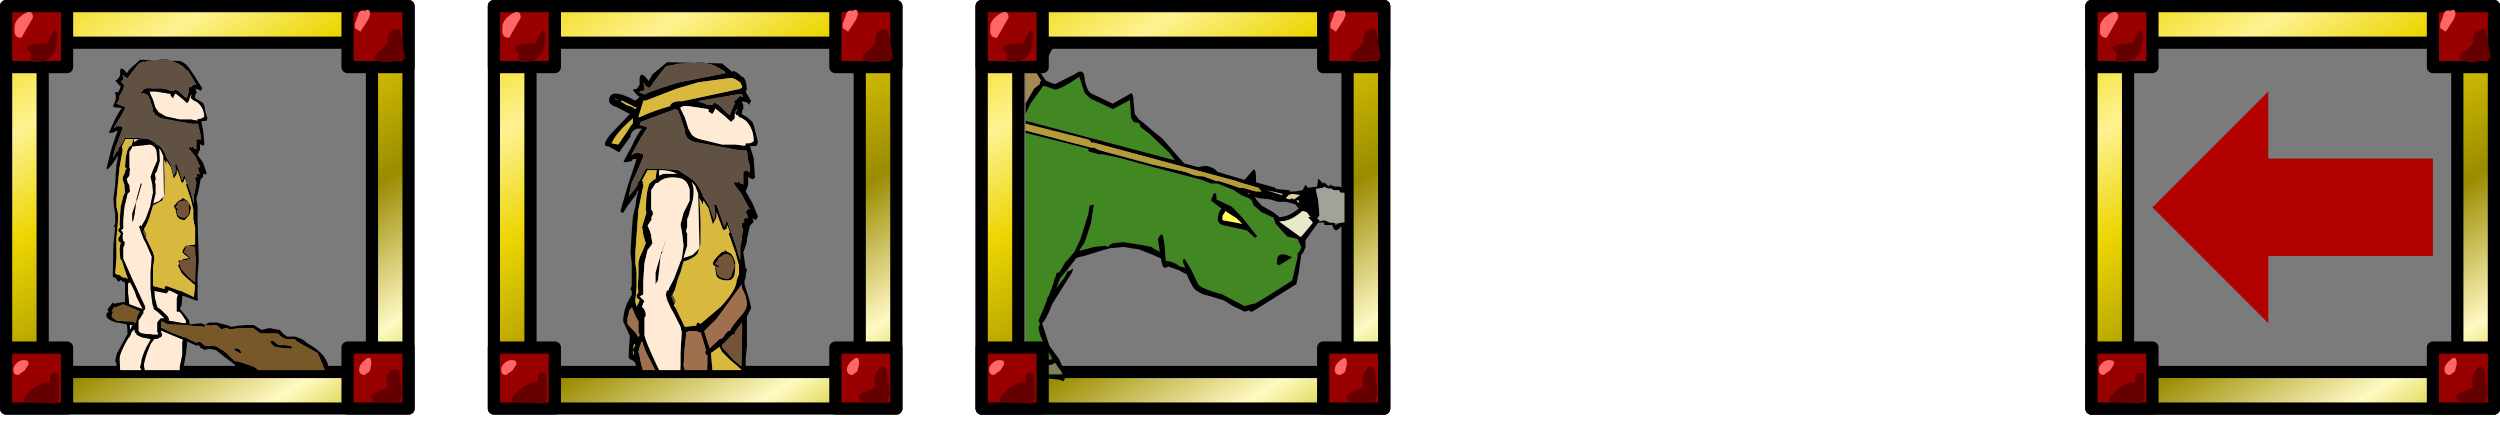 <?xml version="1.0" encoding="UTF-8" standalone="no"?>
<svg xmlns:xlink="http://www.w3.org/1999/xlink" height="214.5px" width="1230.0px" xmlns="http://www.w3.org/2000/svg">
  <g transform="matrix(6.0, 0.0, 0.0, 6.0, 3.0, 102.0)">
    <use height="34.0" id="bfr" transform="matrix(1.0, 0.0, 0.0, 1.0, 170.5, -17.0)" width="34.0" xlink:href="#button0"/>
    <use height="34.0" id="bf1" transform="matrix(1.0, 0.0, 0.0, 1.0, -0.5, -17.0)" width="34.0" xlink:href="#button1"/>
    <use height="34.0" id="bf2" transform="matrix(1.0, 0.0, 0.0, 1.0, 39.5, -17.0)" width="34.0" xlink:href="#button2"/>
    <use height="34.0" id="bf3" transform="matrix(1.0, 0.0, 0.0, 1.0, 79.5, -17.0)" width="34.0" xlink:href="#button3"/>
  </g>
  <defs>
    <g id="button0" transform="matrix(1.0, 0.0, 0.0, 1.0, 0.5, 0.5)">
      <use height="34.0" transform="matrix(1.0, 0.0, 0.0, 1.0, -0.5, -0.5)" width="34.0" xlink:href="#shape0"/>
      <use height="32.3" transform="matrix(1.0, 0.0, 0.0, 1.0, 0.6, 0.3)" width="32.1" xlink:href="#shape1"/>
    </g>
    <g id="shape0" transform="matrix(1.0, 0.0, 0.0, 1.0, 0.5, 0.5)">
      <path d="M33.0 0.0 L33.0 33.0 0.0 33.0 0.0 0.0 33.0 0.0" fill="#c4c4c4" fill-rule="evenodd" stroke="none"/>
      <path d="M33.0 0.0 L33.0 33.0 0.0 33.0 0.0 0.0 33.0 0.0 Z" fill="none" stroke="#000000" stroke-linecap="round" stroke-linejoin="round" stroke-width="1.0"/>
      <path d="M30.0 3.0 L3.0 3.0 3.0 30.0 30.0 30.0 30.0 3.0 M33.0 0.0 L33.0 33.0 0.0 33.0 0.0 0.0 33.0 0.0" fill="url(#gradient0)" fill-rule="evenodd" stroke="none"/>
      <path d="M30.0 3.0 L30.0 30.0 3.0 30.0 3.0 3.0 30.0 3.0" fill="#7b7b7b" fill-rule="evenodd" stroke="none"/>
      <path d="M30.0 3.0 L30.0 30.0 3.0 30.0 3.0 3.0 30.0 3.0 M33.0 0.0 L33.0 33.0 0.0 33.0 0.0 0.0 33.0 0.0" fill="none" stroke="#000000" stroke-linecap="round" stroke-linejoin="round" stroke-width="1.0"/>
      <path d="M28.0 0.0 L33.0 0.0 33.0 5.0 28.0 5.0 28.0 0.0 M0.0 0.0 L5.0 0.0 5.0 5.0 0.0 5.0 0.0 0.0 M5.0 28.0 L5.0 33.0 0.0 33.0 0.0 28.0 5.0 28.0 M28.0 28.0 L33.0 28.0 33.0 33.0 28.0 33.0 28.0 28.0" fill="#990000" fill-rule="evenodd" stroke="none"/>
      <path d="M28.0 0.0 L33.0 0.0 33.0 5.0 28.0 5.0 28.0 0.0 M0.0 0.0 L5.0 0.0 5.0 5.0 0.0 5.0 0.0 0.0 M5.0 28.0 L5.0 33.0 0.0 33.0 0.0 28.0 5.0 28.0 M28.0 28.0 L33.0 28.0 33.0 33.0 28.0 33.0 28.0 28.0" fill="none" stroke="#000000" stroke-linecap="round" stroke-linejoin="round" stroke-width="1.0"/>
    </g>
    <linearGradient gradientTransform="matrix(0.015, 0.023, -0.023, 0.015, 16.5, 16.45)" gradientUnits="userSpaceOnUse" id="gradient0" spreadMethod="pad" x1="-819.2" x2="819.2">
      <stop offset="0.0" stop-color="#eed600"/>
      <stop offset="0.196" stop-color="#fef292"/>
      <stop offset="0.365" stop-color="#ecd502"/>
      <stop offset="0.635" stop-color="#9a8b00"/>
      <stop offset="0.863" stop-color="#fff9c4"/>
      <stop offset="1.0" stop-color="#c4c400"/>
    </linearGradient>
    <g id="shape1" transform="matrix(1.0, 0.0, 0.0, 1.0, -0.6, -0.3)">
      <path d="M29.6 1.25 L29.05 2.1 28.6 1.8 28.6 1.45 28.85 0.8 Q28.9 0.35 29.3 0.35 L29.4 0.4 Q29.85 0.1 29.85 0.7 L29.7 1.1 29.6 1.25 M1.25 2.6 Q0.8 2.6 0.7 2.2 L0.7 1.7 Q0.7 1.15 1.45 0.65 2.2 0.2 2.2 0.95 L1.25 2.6 M1.85 29.35 L1.55 29.85 1.0 30.25 Q0.6 30.25 0.6 29.8 0.6 29.5 0.9 29.25 1.3 28.9 1.8 29.1 L1.85 29.35 M29.95 29.35 L29.8 29.95 29.4 30.25 Q28.95 30.25 28.95 29.8 28.95 29.4 29.45 29.0 29.95 28.55 29.95 29.35" fill="#ff6666" fill-rule="evenodd" stroke="none"/>
      <path d="M32.7 3.95 L32.7 4.35 31.45 4.6 Q30.2 4.6 30.2 4.2 30.2 3.9 30.7 3.65 L31.35 2.95 Q31.15 2.6 31.45 2.15 31.8 1.75 32.3 1.95 L32.7 3.95 M4.2 2.5 Q4.2 4.6 2.45 4.6 L2.05 4.55 Q1.95 4.05 2.1 3.9 L1.7 3.5 Q1.7 3.05 3.35 3.05 L3.9 2.1 Q4.2 1.65 4.2 2.5 M3.6 30.35 Q3.7 30.0 4.3 30.1 L4.35 32.05 Q4.25 32.6 3.75 32.6 L1.6 32.45 Q1.45 32.4 1.45 32.15 2.65 30.7 3.6 30.85 L3.6 30.35 M32.25 32.5 L31.25 32.5 30.25 32.5 29.85 32.05 30.05 31.8 31.3 31.25 31.2 30.65 Q31.2 30.25 31.55 29.8 31.95 29.25 32.25 29.95 L32.45 31.75 32.25 32.5" fill="#660000" fill-rule="evenodd" stroke="none"/>
      <path d="M28.0 20.5 L14.5 20.5 14.5 26.0 5.0 16.5 14.5 7.0 14.5 12.5 28.0 12.5 28.0 20.5" fill="#b10101" fill-rule="evenodd" stroke="none"/>
    </g>
    <g id="button1" transform="matrix(1.0, 0.0, 0.0, 1.0, 0.5, 0.5)">
      <use height="34.0" transform="matrix(1.0, 0.0, 0.0, 1.0, -0.5, -0.5)" width="34.0" xlink:href="#shape2"/>
      <use height="32.3" transform="matrix(1.0, 0.0, 0.0, 1.0, 0.6, 0.3)" width="32.1" xlink:href="#shape3"/>
      <use height="25.9" transform="matrix(1.0, 0.0, 0.0, 1.0, 8.2, 3.95)" width="18.25" xlink:href="#shape4"/>
    </g>
    <g id="shape2" transform="matrix(1.0, 0.0, 0.0, 1.0, 0.5, 0.5)">
      <path d="M3.0 29.85 L3.0 30.0 30.0 30.0 30.0 29.85 33.0 29.85 30.0 29.85 30.0 3.0 3.0 3.0 3.0 29.85 0.0 29.85 3.0 29.85 M33.0 29.85 L33.0 33.0 0.0 33.0 0.0 29.85 0.0 0.0 33.0 0.0 33.0 29.85" fill="url(#gradient1)" fill-rule="evenodd" stroke="none"/>
      <path d="M30.0 29.85 L30.0 30.0 3.0 30.0 3.0 29.85 3.0 3.0 30.0 3.0 30.0 29.85 3.0 29.85 30.0 29.85" fill="#7b7b7b" fill-rule="evenodd" stroke="none"/>
      <path d="M30.0 29.85 L30.0 30.0 3.0 30.0 3.0 29.85 M0.0 29.85 L0.0 33.0 33.0 33.0 33.0 29.85 33.0 0.0 0.0 0.0 0.0 29.85 M30.0 29.85 L30.0 3.0 3.0 3.0 3.0 29.85" fill="none" stroke="#000000" stroke-linecap="round" stroke-linejoin="round" stroke-width="1.0"/>
      <path d="M33.0 0.0 L33.0 5.0 28.0 5.0 28.0 0.0 33.0 0.0 M5.0 0.0 L5.0 5.0 0.0 5.0 0.0 0.0 5.0 0.0 M5.0 29.85 L5.0 33.0 0.0 33.0 0.0 29.85 0.0 28.0 5.0 28.0 5.0 29.85 0.0 29.85 5.0 29.85 M33.0 29.85 L33.0 33.0 28.0 33.0 28.0 29.85 28.0 28.0 33.0 28.0 33.0 29.85 28.0 29.85 33.0 29.85" fill="#990000" fill-rule="evenodd" stroke="none"/>
      <path d="M33.0 0.0 L33.0 5.0 28.0 5.0 28.0 0.0 33.0 0.0 M5.0 0.0 L5.0 5.0 0.0 5.0 0.0 0.0 5.0 0.0 M5.0 29.85 L5.0 33.0 0.0 33.0 0.0 29.85 0.0 28.0 5.0 28.0 5.0 29.85 M33.0 29.85 L33.0 33.0 28.0 33.0 28.0 29.85 28.0 28.0 33.0 28.0 33.0 29.85" fill="none" stroke="#000000" stroke-linecap="round" stroke-linejoin="round" stroke-width="1.0"/>
    </g>
    <linearGradient gradientTransform="matrix(0.015, 0.023, -0.023, 0.015, 16.5, 16.45)" gradientUnits="userSpaceOnUse" id="gradient1" spreadMethod="pad" x1="-819.2" x2="819.2">
      <stop offset="0.0" stop-color="#eed600"/>
      <stop offset="0.196" stop-color="#fef292"/>
      <stop offset="0.365" stop-color="#ecd502"/>
      <stop offset="0.635" stop-color="#9a8b00"/>
      <stop offset="0.863" stop-color="#fff9c4"/>
      <stop offset="1.0" stop-color="#c4c400"/>
    </linearGradient>
    <g id="shape3" transform="matrix(1.0, 0.0, 0.0, 1.0, -0.6, -0.3)">
      <path d="M29.4 0.4 Q29.85 0.1 29.85 0.7 L29.7 1.1 29.6 1.25 29.05 2.1 28.6 1.8 28.6 1.45 28.85 0.8 Q28.9 0.35 29.3 0.35 L29.4 0.4 M1.25 2.6 Q0.8 2.6 0.7 2.2 L0.7 1.7 Q0.7 1.15 1.45 0.65 2.2 0.2 2.2 0.95 L1.25 2.6 M1.55 29.85 L0.6 29.85 1.55 29.85 1.0 30.25 Q0.6 30.25 0.6 29.85 L0.6 29.8 Q0.6 29.5 0.9 29.25 1.3 28.9 1.8 29.1 L1.85 29.35 1.55 29.85 M29.85 29.85 L29.8 29.95 29.4 30.25 Q29.0 30.25 28.95 29.85 L28.95 29.8 Q28.95 29.4 29.45 29.0 29.95 28.55 29.95 29.35 L29.85 29.85 28.95 29.85 29.85 29.85" fill="#ff6666" fill-rule="evenodd" stroke="none"/>
      <path d="M32.7 3.95 L32.7 4.35 31.45 4.6 Q30.2 4.6 30.2 4.2 30.2 3.9 30.7 3.65 L31.35 2.95 Q31.15 2.6 31.45 2.15 31.8 1.75 32.3 1.95 L32.7 3.95 M3.9 2.1 Q4.2 1.65 4.2 2.5 4.2 4.6 2.45 4.6 L2.05 4.55 Q1.95 4.05 2.1 3.9 L1.7 3.5 Q1.7 3.05 3.35 3.05 L3.9 2.1 M4.3 30.1 L4.35 32.05 Q4.25 32.6 3.75 32.6 L1.6 32.45 Q1.45 32.4 1.45 32.15 2.65 30.7 3.6 30.85 L3.6 30.35 Q3.7 30.0 4.3 30.1 M32.2 29.85 L32.25 29.95 32.45 31.75 32.25 32.5 31.25 32.5 30.25 32.5 29.85 32.05 30.05 31.8 31.3 31.25 31.2 30.65 Q31.2 30.25 31.5 29.85 L31.55 29.8 32.2 29.85 31.5 29.85 32.2 29.85" fill="#660000" fill-rule="evenodd" stroke="none"/>
    </g>
    <g id="shape4" transform="matrix(1.0, 0.0, 0.0, 1.0, -8.2, -3.95)">
      <path d="M14.25 29.85 L11.35 29.85 11.3 29.5 Q11.3 29.0 11.85 27.7 L12.15 27.3 12.5 27.25 12.6 27.15 12.7 27.15 12.8 26.95 12.7 26.7 12.7 26.6 14.5 27.35 14.45 27.6 14.45 28.6 14.25 29.55 14.25 29.85 M11.1 29.85 L9.35 29.85 9.3 28.95 Q9.3 28.45 10.0 27.25 L10.15 27.1 10.3 26.7 10.55 26.5 10.55 26.75 10.7 26.85 10.7 26.95 11.1 27.15 11.85 27.3 11.8 27.45 Q11.2 28.45 11.1 29.1 L11.1 29.15 11.0 29.6 11.1 29.85 M15.15 7.4 L15.15 7.55 15.2 7.55 15.2 7.6 15.35 7.7 15.5 7.8 15.55 7.8 15.7 7.9 Q16.25 8.35 16.25 9.1 L15.95 9.25 15.8 9.25 15.75 9.25 15.7 9.3 15.7 9.4 15.15 9.3 14.45 9.3 14.25 9.3 13.1 9.05 12.5 8.7 12.25 8.35 12.05 7.7 11.8 7.15 11.8 7.05 11.75 7.05 11.75 7.0 12.25 7.0 13.5 7.2 13.5 7.35 13.7 7.55 13.75 7.35 13.9 7.15 14.45 7.6 14.85 7.95 15.0 7.75 15.05 7.5 15.2 7.2 15.2 7.35 15.15 7.4 M10.85 10.95 L10.5 11.15 10.5 11.0 10.5 10.9 11.3 10.95 10.85 10.95 M10.45 11.5 L11.8 11.35 Q12.25 11.45 12.35 11.95 L12.4 12.65 12.05 13.45 11.85 14.0 12.0 14.65 12.05 15.3 11.85 16.25 11.85 16.35 11.45 17.45 11.1 18.05 11.1 18.1 11.0 17.95 10.9 18.15 11.0 18.25 11.0 18.3 11.05 18.5 11.25 19.0 11.3 19.15 11.45 19.4 11.95 20.55 11.85 21.8 11.85 22.95 11.85 23.2 11.95 24.05 12.0 24.4 12.05 24.6 12.15 24.8 12.05 24.8 12.4 25.05 12.95 25.55 12.95 25.6 12.9 25.6 12.7 25.6 12.55 25.75 12.4 25.95 12.4 26.2 12.4 26.35 12.4 26.7 12.5 26.9 12.4 26.95 12.35 26.95 12.05 26.95 11.8 26.9 Q10.9 26.9 10.85 26.6 L10.85 26.2 10.85 25.95 10.85 25.8 11.2 25.25 11.25 25.2 11.25 25.0 11.4 24.85 11.4 24.8 11.4 24.65 10.45 22.6 10.35 22.4 9.6 20.7 9.6 19.8 9.7 19.6 9.7 19.45 9.75 19.4 9.6 19.25 9.55 19.0 9.55 18.8 9.6 18.65 9.55 18.6 9.55 18.5 9.4 18.4 9.6 18.25 9.6 18.15 9.6 17.5 9.7 16.45 9.9 15.65 9.95 15.4 10.15 15.2 10.1 14.85 10.1 14.7 9.95 14.45 9.9 14.15 10.1 13.9 10.1 13.75 10.15 13.8 10.1 13.7 10.15 13.45 10.15 13.35 10.1 13.25 10.1 12.8 10.1 11.95 10.3 11.65 10.35 11.5 10.45 11.5 M12.9 12.3 L12.9 12.45 12.95 15.6 12.55 16.0 12.05 16.2 12.25 15.4 12.25 14.55 12.2 14.5 12.25 14.15 12.2 13.75 12.35 13.55 12.6 12.7 12.55 11.65 12.7 11.85 12.9 12.3 M10.0 22.75 L10.1 22.65 10.15 22.65 10.25 22.8 10.55 23.4 10.7 23.85 11.2 24.85 10.1 24.45 10.0 23.55 10.0 22.8 10.0 22.75 M11.1 14.55 L11.05 14.55 10.7 15.8 10.7 15.95 10.35 17.0 10.35 17.7 10.45 17.5 10.55 16.95 10.65 16.15 10.7 16.0 10.75 15.85 11.1 14.65 11.1 14.55 M12.2 23.95 L12.15 23.35 13.15 23.55 13.3 23.4 13.3 23.3 Q13.45 23.3 14.1 23.65 L14.0 23.95 14.0 25.0 14.0 25.05 14.2 25.05 14.4 25.25 14.75 25.8 14.75 26.0 14.5 26.0 13.35 25.8 13.3 25.8 13.35 25.75 13.35 25.65 13.25 25.45 12.7 24.9 12.4 24.7 12.2 23.95 M10.15 26.15 L10.45 26.15 10.3 26.2 10.3 26.3 10.25 26.4 10.15 26.55 10.15 26.5 10.15 26.15" fill="#ffead5" fill-rule="evenodd" stroke="none"/>
      <path d="M9.35 29.85 L9.1 29.85 9.05 29.5 9.05 29.35 8.95 29.1 9.05 28.6 9.05 28.55 9.95 26.9 10.0 26.9 9.95 26.85 9.95 26.75 9.95 26.6 9.95 26.55 9.9 26.1 9.15 25.95 9.0 25.95 8.8 25.85 8.75 25.85 Q8.1 25.6 8.25 25.2 8.3 25.05 8.4 25.15 L8.4 25.05 8.3 24.9 8.75 24.3 8.85 24.4 9.7 24.25 9.75 24.3 9.75 23.9 9.75 22.65 9.7 22.65 9.5 22.55 9.4 22.45 9.3 22.55 9.2 22.6 8.95 22.25 8.8 22.25 8.75 22.15 8.75 21.9 8.8 19.65 8.8 19.6 8.95 18.05 8.85 18.1 8.8 18.1 8.95 17.85 8.95 17.65 8.95 17.1 8.85 16.45 8.8 15.8 8.95 14.65 9.0 13.6 9.05 13.05 9.15 12.5 9.2 12.25 9.15 12.3 8.65 13.05 8.3 13.4 8.25 13.35 8.25 13.25 8.65 11.65 9.15 10.2 9.05 10.25 9.0 10.25 Q8.95 10.25 8.85 10.35 L8.55 10.4 8.45 10.4 8.45 10.35 8.85 9.45 Q9.3 8.55 9.5 8.35 L9.4 8.35 8.85 8.3 8.8 8.25 8.8 8.1 8.95 7.8 9.0 7.55 9.0 7.35 8.95 7.2 8.95 7.05 9.2 7.05 9.4 6.6 9.2 6.4 8.95 6.1 9.15 6.0 9.35 5.7 9.35 5.3 Q9.4 4.95 9.75 5.3 L9.9 5.5 10.15 5.15 11.0 4.4 14.25 4.5 Q14.6 4.6 14.95 5.0 L15.4 5.65 15.8 6.3 16.1 6.75 16.0 6.85 15.95 6.95 15.8 6.85 15.5 6.75 15.55 6.85 15.6 6.95 15.6 7.0 15.6 7.15 15.6 7.2 15.5 7.25 15.5 7.4 15.5 7.55 15.75 7.7 16.15 7.95 16.25 8.15 16.35 8.7 16.5 9.2 16.45 9.4 16.0 9.45 16.15 10.15 16.25 11.2 16.25 11.35 16.15 11.45 15.95 11.35 15.9 11.3 15.9 11.75 15.7 12.2 16.15 12.85 16.45 13.7 16.35 13.8 16.25 13.8 16.15 13.75 16.15 14.0 15.95 14.2 15.8 15.05 15.75 15.25 15.6 15.8 15.7 16.35 15.7 16.95 15.7 17.3 15.7 17.55 15.75 19.35 15.8 20.9 15.75 21.5 15.7 22.2 15.7 22.4 15.7 22.95 15.75 22.95 15.75 23.0 15.7 23.0 15.7 23.4 15.7 23.5 15.7 23.9 15.7 23.95 15.75 24.05 15.7 24.15 15.6 24.15 14.5 23.75 14.45 23.75 14.4 24.5 14.25 24.85 14.45 25.05 15.0 25.75 15.05 26.1 16.0 26.0 16.35 26.15 Q16.45 26.0 16.7 25.95 L17.3 25.95 18.25 26.2 18.45 26.3 19.1 26.2 19.75 26.15 20.3 26.15 20.95 26.55 21.6 26.4 22.35 26.55 22.45 26.55 22.7 26.85 23.05 27.1 23.7 27.1 24.35 27.35 24.7 27.65 Q26.45 28.6 26.45 29.85 L26.15 29.85 25.95 29.4 25.55 28.45 24.0 27.6 23.8 27.45 23.65 27.3 22.95 27.3 Q22.5 27.15 22.3 26.85 L20.85 26.85 20.25 26.4 19.3 26.4 18.35 26.5 18.05 26.4 17.65 26.5 17.25 26.15 16.75 26.2 16.35 26.15 16.3 26.3 15.05 26.2 14.75 26.15 14.65 26.15 13.3 26.1 12.75 25.85 12.7 26.35 13.75 26.85 14.6 27.15 Q14.75 27.15 14.95 27.3 L15.6 27.6 15.9 27.5 16.3 27.85 16.65 27.85 17.25 27.9 17.95 28.35 18.8 29.15 18.9 29.1 19.85 29.4 Q20.35 29.55 20.65 29.85 L19.75 29.85 19.2 29.6 18.8 29.5 18.75 29.4 17.95 28.8 17.2 28.2 16.65 28.1 16.25 28.2 16.15 28.1 15.95 28.05 15.9 28.0 15.95 28.0 15.9 27.9 15.7 27.8 15.6 27.85 14.85 27.5 14.75 28.55 14.5 29.85 14.25 29.85 14.25 29.55 14.45 28.6 14.45 27.6 14.5 27.35 12.7 26.6 12.7 26.7 12.8 26.95 12.7 27.15 12.6 27.15 12.5 27.25 12.15 27.3 11.85 27.7 Q11.3 29.0 11.3 29.5 L11.35 29.85 11.1 29.85 11.0 29.6 11.1 29.15 11.1 29.1 Q11.2 28.45 11.8 27.45 L11.85 27.3 11.1 27.15 10.7 26.95 10.7 26.85 10.55 26.75 10.55 26.5 10.3 26.7 10.15 27.1 10.0 27.25 Q9.3 28.45 9.3 28.95 L9.35 29.85 M10.9 4.7 L10.65 5.0 10.3 5.45 10.25 5.55 9.95 5.9 9.9 5.9 9.7 5.75 9.55 5.65 9.6 5.9 9.6 6.05 9.4 6.2 9.55 6.3 9.6 6.4 9.7 6.5 9.55 6.95 9.3 7.35 9.3 7.55 9.2 7.8 9.05 8.0 9.7 8.25 9.8 8.3 9.5 8.9 8.85 9.95 8.85 10.0 9.05 9.85 9.4 9.85 Q9.55 9.85 9.55 9.95 L9.55 10.05 9.2 11.0 8.95 11.65 8.75 12.45 9.05 11.95 9.2 11.85 9.2 11.65 9.35 11.5 9.7 10.95 9.6 10.9 9.7 10.9 9.75 10.75 9.8 10.75 9.8 10.8 10.45 10.8 10.7 10.8 11.65 10.9 12.15 11.15 12.35 11.35 12.4 11.35 Q12.9 11.65 13.15 12.4 L13.5 13.0 13.75 13.9 13.9 13.55 13.9 13.35 13.85 13.0 13.9 13.0 13.9 12.95 14.0 13.0 14.45 14.3 14.6 13.8 15.15 15.3 15.4 16.25 15.4 15.8 15.4 15.5 15.5 15.1 15.55 14.75 15.6 14.5 15.55 14.35 15.5 14.15 15.5 14.1 Q15.55 14.0 15.7 14.0 L15.6 13.8 15.75 13.75 15.8 13.75 15.9 13.8 15.8 13.55 15.75 13.35 Q15.75 13.2 15.9 13.2 L15.95 13.25 15.6 12.5 15.5 12.3 15.0 11.7 15.0 11.65 Q15.0 11.55 15.15 11.55 L15.2 11.65 15.25 11.55 15.35 11.55 15.4 11.65 15.4 11.7 15.55 11.7 15.6 11.75 15.6 11.15 15.6 11.0 15.75 10.9 15.9 10.95 15.95 11.0 15.95 10.8 15.95 10.55 15.9 10.35 15.75 9.75 15.75 9.65 15.25 9.65 14.05 9.45 12.7 9.2 12.2 8.9 12.15 8.75 12.05 8.65 12.05 8.45 11.8 7.7 11.65 7.35 11.45 7.2 11.25 7.15 11.1 7.15 11.05 7.15 11.05 7.05 11.2 7.0 Q11.2 6.65 12.05 6.75 L12.8 6.75 13.3 6.85 13.45 6.95 13.65 6.95 13.75 6.95 13.85 6.85 14.1 6.95 14.4 7.2 14.6 7.4 14.8 7.55 14.95 7.15 15.0 6.85 15.0 6.65 15.15 6.65 15.4 6.4 15.5 6.45 15.6 6.45 14.95 5.35 14.8 5.25 14.45 4.9 13.75 4.55 13.1 4.35 11.5 4.5 11.4 4.6 11.25 4.55 10.9 4.7 M15.15 7.4 L15.2 7.35 15.2 7.2 15.05 7.5 15.0 7.75 14.85 7.95 14.45 7.6 13.9 7.15 13.75 7.35 13.7 7.55 13.5 7.35 13.5 7.2 12.25 7.0 11.75 7.0 11.75 7.05 11.8 7.05 11.8 7.15 12.05 7.7 12.25 8.35 12.5 8.7 13.1 9.05 14.25 9.3 14.45 9.3 15.15 9.3 15.7 9.4 15.7 9.3 15.75 9.25 15.8 9.25 15.95 9.25 16.25 9.1 Q16.25 8.35 15.7 7.9 L15.55 7.8 15.5 7.8 15.35 7.7 15.2 7.6 15.2 7.55 15.15 7.55 15.15 7.4 M10.45 11.5 L10.35 11.5 10.3 11.65 10.1 11.95 10.1 12.8 10.1 13.25 10.15 13.35 10.15 13.45 10.1 13.7 10.15 13.8 10.1 13.75 10.1 13.9 9.9 14.15 9.95 14.45 10.1 14.7 10.1 14.85 10.15 15.2 9.95 15.4 9.9 15.65 9.7 16.45 9.6 17.5 9.6 18.15 9.6 18.25 9.4 18.4 9.55 18.5 9.55 18.6 9.6 18.65 9.55 18.8 9.55 19.0 9.6 19.25 9.75 19.4 9.7 19.45 9.7 19.6 9.6 19.8 9.6 20.7 10.35 22.4 10.45 22.6 11.4 24.65 11.4 24.8 11.4 24.85 11.25 25.0 11.25 25.2 11.2 25.25 10.85 25.8 10.85 25.95 10.85 26.2 10.85 26.6 Q10.9 26.9 11.8 26.9 L12.05 26.95 12.35 26.95 12.4 26.95 12.5 26.9 12.4 26.7 12.4 26.35 12.4 26.2 12.4 25.95 12.55 25.75 12.7 25.6 12.9 25.6 12.95 25.6 12.95 25.55 12.4 25.05 12.05 24.8 12.15 24.8 12.05 24.6 12.0 24.4 11.95 24.05 11.85 23.2 11.85 22.95 11.85 21.8 11.95 20.55 11.45 19.4 11.3 19.15 11.25 19.0 11.05 18.5 11.0 18.3 11.0 18.25 10.9 18.15 11.0 17.95 11.1 18.1 11.1 18.05 11.45 17.45 11.85 16.35 11.85 16.25 12.05 15.3 12.0 14.65 11.85 14.0 12.05 13.45 12.4 12.65 12.35 11.95 Q12.25 11.45 11.8 11.35 L10.45 11.5 M10.85 10.95 L11.3 10.95 10.5 10.9 10.5 11.0 10.5 11.15 10.85 10.95 M10.3 11.35 L10.45 10.9 9.8 10.9 9.5 11.5 9.55 11.65 9.5 11.7 9.55 11.7 9.55 11.85 9.3 13.25 9.05 15.8 9.05 16.45 9.2 17.1 9.15 17.95 9.05 19.0 9.05 20.7 8.95 21.9 9.05 22.0 9.3 22.05 9.5 22.2 9.55 22.25 9.7 22.25 9.75 22.25 9.95 22.35 10.0 22.4 9.75 21.7 9.5 20.9 9.35 20.7 9.35 20.55 9.3 19.95 9.35 19.6 9.4 19.4 9.3 19.35 9.2 19.25 9.2 19.0 9.3 18.9 9.4 18.65 9.2 18.45 9.2 18.3 9.35 18.15 9.3 17.9 9.35 17.1 9.35 17.0 9.4 16.4 9.5 16.05 9.6 15.6 9.75 15.3 9.7 14.65 9.55 14.2 Q9.55 14.0 9.7 13.75 L9.8 13.4 9.9 13.35 9.75 13.2 9.8 12.5 Q9.9 11.75 10.1 11.55 10.1 11.5 10.25 11.45 L10.3 11.35 M12.9 12.3 L12.7 11.85 12.55 11.65 12.6 12.7 12.35 13.55 12.2 13.75 12.25 14.15 12.2 14.5 12.25 14.55 12.25 15.4 12.05 16.2 12.55 16.0 12.95 15.6 12.9 12.45 12.9 12.3 M10.0 22.75 L10.0 22.8 10.0 23.55 10.1 24.45 11.2 24.85 10.7 23.85 10.55 23.4 10.25 22.8 10.15 22.65 10.1 22.65 10.0 22.75 M9.0 24.7 L8.85 24.7 8.65 25.05 8.8 25.05 Q8.55 25.4 8.75 25.55 L9.05 25.8 9.9 25.85 10.15 25.85 10.35 25.85 10.55 25.95 10.65 25.95 Q10.7 25.45 10.9 25.15 L11.0 25.05 9.6 24.45 9.0 24.7 M15.4 17.75 L15.4 17.55 15.35 17.55 15.35 17.5 15.35 16.7 15.15 15.85 14.75 14.65 14.8 14.55 14.75 14.35 14.65 14.15 14.6 14.2 14.6 14.35 14.45 14.5 14.4 14.5 14.2 13.9 14.0 13.4 14.0 13.75 13.75 14.15 13.5 13.2 13.25 12.8 13.15 12.65 13.15 12.95 13.15 13.0 12.95 12.6 13.0 13.95 13.0 15.4 12.8 15.95 12.05 16.35 11.85 17.0 11.75 17.35 11.5 17.95 11.3 18.3 11.5 18.7 11.45 19.0 11.5 19.05 12.05 20.2 12.15 20.55 12.15 20.75 12.05 21.45 12.05 22.6 12.05 22.95 13.0 23.2 13.0 23.0 13.15 22.95 14.1 23.3 14.45 23.4 14.65 23.5 15.4 23.85 15.5 22.9 14.75 22.25 14.4 21.9 14.1 21.3 14.1 21.25 14.2 21.15 14.2 21.05 14.1 20.9 14.2 20.85 14.4 20.85 14.5 20.75 15.0 20.65 14.65 20.4 14.45 20.2 Q14.45 19.95 14.75 19.65 L15.5 19.55 15.5 19.0 15.5 18.15 15.4 17.75 M11.1 14.55 L11.1 14.65 10.75 15.85 10.7 16.0 10.65 16.15 10.55 16.95 10.45 17.5 10.35 17.7 10.35 17.0 10.7 15.95 10.7 15.8 11.05 14.55 11.1 14.55 M11.25 18.45 L11.25 18.5 11.4 18.9 11.45 18.7 11.3 18.4 11.25 18.45 M14.85 15.95 L15.0 16.15 15.15 16.45 15.15 16.6 15.05 17.1 14.65 17.55 Q14.2 17.55 14.0 17.2 L13.9 16.8 13.9 16.7 13.85 16.6 13.75 16.45 Q13.75 16.35 14.1 16.0 L14.45 15.8 14.45 15.7 14.85 15.95 M14.25 16.05 L14.25 16.0 14.2 16.05 14.1 16.15 14.05 16.25 13.9 16.55 14.0 16.55 14.05 16.4 14.0 16.6 14.05 16.6 14.1 16.7 14.1 16.75 14.05 16.75 14.0 16.7 14.0 16.8 Q14.0 17.35 14.65 17.35 L14.95 17.1 15.0 16.7 14.95 16.15 Q14.75 15.85 14.4 16.0 L14.25 16.05 M15.0 19.65 L14.85 19.65 Q14.75 19.65 14.6 20.2 L14.85 20.4 15.15 20.7 14.95 20.75 14.75 20.85 14.5 20.85 14.4 20.9 14.25 20.95 14.25 21.15 14.25 21.25 14.4 21.6 15.0 22.25 15.5 22.65 15.5 22.25 15.55 20.9 15.5 20.1 15.5 19.75 15.0 19.65 M12.2 23.95 L12.4 24.7 12.7 24.9 13.25 25.45 13.35 25.65 13.35 25.75 13.3 25.8 13.35 25.8 14.5 26.0 14.75 26.0 14.75 25.8 14.4 25.25 14.2 25.05 14.0 25.05 14.0 25.0 14.0 23.95 14.1 23.65 Q13.45 23.3 13.3 23.3 L13.3 23.4 13.15 23.55 12.15 23.35 12.2 23.95 M19.15 28.45 L18.7 28.2 18.75 28.05 19.1 28.1 19.3 28.4 19.3 28.45 19.15 28.45 M10.15 26.15 L10.15 26.5 10.15 26.55 10.25 26.4 10.3 26.3 10.3 26.2 10.45 26.15 10.15 26.15 M21.9 27.45 L22.35 27.8 22.95 27.8 23.45 27.9 23.4 28.1 22.35 28.0 21.95 27.9 21.6 27.5 21.9 27.45" fill="#000000" fill-rule="evenodd" stroke="none"/>
      <path d="M10.9 4.7 L11.25 4.55 11.4 4.6 11.5 4.5 13.1 4.35 13.75 4.55 14.45 4.9 14.8 5.25 14.95 5.35 15.6 6.45 15.5 6.45 15.4 6.4 15.15 6.65 15.0 6.65 15.0 6.85 14.95 7.15 14.8 7.55 14.6 7.4 14.4 7.2 14.1 6.95 13.85 6.85 13.75 6.95 13.65 6.95 13.45 6.95 13.3 6.85 12.8 6.75 12.05 6.75 Q11.2 6.65 11.2 7.0 L11.05 7.05 11.05 7.15 11.1 7.15 11.25 7.15 11.45 7.2 11.65 7.35 11.8 7.7 12.05 8.45 12.05 8.65 12.15 8.75 12.2 8.9 12.7 9.2 14.05 9.45 15.25 9.65 15.75 9.65 15.75 9.75 15.9 10.35 15.95 10.55 15.95 10.8 15.95 11.0 15.9 10.95 15.75 10.9 15.6 11.0 15.6 11.15 15.6 11.75 15.55 11.7 15.4 11.7 15.4 11.65 15.35 11.55 15.25 11.55 15.2 11.65 15.15 11.55 Q15.0 11.55 15.0 11.65 L15.0 11.7 15.5 12.3 15.6 12.5 15.95 13.25 15.9 13.2 Q15.75 13.2 15.75 13.35 L15.8 13.55 15.9 13.8 15.8 13.75 15.75 13.75 15.6 13.8 15.7 14.0 Q15.55 14.0 15.5 14.1 L15.5 14.15 15.55 14.35 15.6 14.5 15.55 14.75 15.5 15.1 15.4 15.5 15.4 15.8 15.4 16.25 15.15 15.3 14.6 13.8 14.45 14.3 14.0 13.0 13.9 12.95 13.9 13.0 13.85 13.0 13.9 13.35 13.9 13.55 13.75 13.9 13.5 13.0 13.15 12.4 Q12.9 11.65 12.4 11.35 L12.35 11.35 12.15 11.15 11.65 10.9 10.7 10.8 10.45 10.8 9.8 10.8 9.8 10.75 9.75 10.75 9.7 10.9 9.6 10.9 9.7 10.95 9.35 11.5 9.2 11.65 9.2 11.85 9.05 11.95 8.75 12.45 8.95 11.65 9.2 11.0 9.55 10.05 9.55 9.95 Q9.55 9.85 9.4 9.85 L9.05 9.85 8.85 10.0 8.85 9.95 9.5 8.9 9.8 8.3 9.7 8.25 9.05 8.0 9.2 7.8 9.3 7.55 9.3 7.35 9.55 6.95 9.7 6.5 9.6 6.4 9.55 6.3 9.4 6.2 9.6 6.05 9.6 5.9 9.55 5.65 9.7 5.75 9.9 5.9 9.95 5.9 10.25 5.55 10.3 5.45 10.65 5.0 10.9 4.7" fill="#605142" fill-rule="evenodd" stroke="none"/>
      <path d="M10.3 11.35 L10.25 11.45 Q10.1 11.5 10.1 11.55 9.9 11.75 9.8 12.5 L9.75 13.2 9.9 13.35 9.8 13.4 9.7 13.75 Q9.55 14.0 9.55 14.2 L9.7 14.65 9.75 15.3 9.6 15.6 9.5 16.05 9.4 16.4 9.35 17.0 9.35 17.1 9.3 17.9 9.35 18.15 9.2 18.3 9.2 18.45 9.4 18.65 9.3 18.9 9.2 19.0 9.2 19.25 9.3 19.35 9.4 19.4 9.35 19.6 9.3 19.95 9.35 20.55 9.35 20.7 9.5 20.9 9.75 21.7 10.0 22.4 9.95 22.35 9.75 22.25 9.7 22.25 9.55 22.25 9.5 22.2 9.3 22.05 9.05 22.0 8.95 21.9 9.05 20.7 9.05 19.0 9.15 17.95 9.2 17.1 9.05 16.45 9.05 15.8 9.3 13.25 9.55 11.85 9.55 11.7 9.5 11.7 9.55 11.65 9.5 11.5 9.8 10.9 10.45 10.9 10.3 11.35 M15.4 17.75 L15.5 18.15 15.5 19.0 15.5 19.55 14.75 19.65 Q14.45 19.95 14.45 20.2 L14.65 20.4 15.0 20.65 14.5 20.75 14.4 20.85 14.2 20.85 14.1 20.9 14.2 21.05 14.2 21.15 14.1 21.25 14.1 21.3 14.4 21.9 14.75 22.25 15.5 22.9 15.4 23.85 14.65 23.5 14.45 23.4 14.1 23.3 13.15 22.95 13.0 23.0 13.0 23.2 12.05 22.95 12.05 22.6 12.05 21.45 12.15 20.75 12.15 20.55 12.05 20.2 11.5 19.05 11.45 19.0 11.5 18.7 11.3 18.3 11.5 17.95 11.75 17.35 11.85 17.0 12.05 16.35 12.8 15.95 13.0 15.4 13.0 13.95 12.95 12.6 13.15 13.0 13.15 12.95 13.15 12.65 13.25 12.8 13.5 13.2 13.75 14.15 14.0 13.75 14.0 13.4 14.2 13.9 14.4 14.5 14.45 14.5 14.6 14.35 14.6 14.2 14.65 14.15 14.75 14.35 14.8 14.55 14.75 14.65 15.15 15.85 15.35 16.7 15.35 17.5 15.35 17.55 15.4 17.55 15.4 17.75 M14.85 15.95 L14.45 15.7 14.45 15.8 14.1 16.0 Q13.75 16.35 13.75 16.45 L13.85 16.6 13.9 16.7 13.9 16.8 14.0 17.2 Q14.2 17.55 14.65 17.55 L15.05 17.1 15.15 16.6 15.15 16.45 15.0 16.15 14.85 15.95" fill="#d9b83e" fill-rule="evenodd" stroke="none"/>
      <path d="M11.25 18.45 L11.3 18.4 11.45 18.7 11.4 18.9 11.25 18.5 11.25 18.45 M14.25 16.05 L14.4 16.0 Q14.75 15.85 14.95 16.15 L15.0 16.7 14.95 17.1 14.65 17.35 Q14.0 17.35 14.0 16.8 L14.0 16.7 14.05 16.75 14.1 16.75 14.1 16.7 14.05 16.6 14.0 16.6 14.05 16.4 14.0 16.55 13.9 16.55 14.05 16.25 14.1 16.15 14.2 16.05 14.25 16.05 M15.0 19.65 L15.5 19.75 15.5 20.1 15.55 20.9 15.5 22.25 15.5 22.65 15.0 22.25 14.4 21.6 14.25 21.25 14.25 21.15 14.25 20.95 14.4 20.9 14.5 20.85 14.75 20.85 14.95 20.75 15.15 20.7 14.85 20.4 14.6 20.2 Q14.75 19.65 14.85 19.65 L15.0 19.65" fill="#735437" fill-rule="evenodd" stroke="none"/>
      <path d="M26.15 29.85 L20.65 29.85 Q20.35 29.55 19.85 29.4 L18.9 29.1 18.8 29.15 17.95 28.35 17.25 27.9 16.65 27.85 16.3 27.85 15.9 27.5 15.6 27.6 14.95 27.3 Q14.75 27.15 14.6 27.15 L13.75 26.85 12.7 26.35 12.75 25.85 13.3 26.1 14.65 26.15 14.75 26.15 15.05 26.2 16.3 26.3 16.35 26.15 16.75 26.2 17.25 26.15 17.65 26.5 18.05 26.4 18.35 26.5 19.3 26.4 20.25 26.4 20.85 26.85 22.3 26.85 Q22.5 27.15 22.95 27.3 L23.65 27.3 23.8 27.45 24.0 27.6 25.55 28.45 25.95 29.4 26.15 29.85 M9.0 24.7 L9.6 24.45 11.0 25.05 10.9 25.15 Q10.7 25.45 10.65 25.95 L10.55 25.95 10.35 25.85 10.15 25.85 9.9 25.85 9.05 25.8 8.75 25.55 Q8.55 25.4 8.8 25.05 L8.65 25.05 8.85 24.7 9.0 24.7 M19.15 28.45 L19.3 28.45 19.3 28.4 19.1 28.1 18.75 28.05 18.7 28.2 19.15 28.45 M21.9 27.45 L21.6 27.5 21.95 27.9 22.35 28.0 23.4 28.1 23.45 27.9 22.95 27.8 22.35 27.8 21.9 27.45" fill="#785829" fill-rule="evenodd" stroke="none"/>
    </g>
    <g id="button2" transform="matrix(1.0, 0.0, 0.0, 1.0, 0.5, 0.5)">
      <use height="34.0" transform="matrix(1.0, 0.0, 0.0, 1.0, -0.5, -0.5)" width="34.0" xlink:href="#shape5"/>
      <use height="32.3" transform="matrix(1.0, 0.0, 0.0, 1.0, 0.6, 0.3)" width="32.1" xlink:href="#shape6"/>
    </g>
    <g id="shape5" transform="matrix(1.0, 0.0, 0.0, 1.0, 0.5, 0.5)">
      <path d="M33.0 0.0 L33.0 33.0 0.0 33.0 0.0 0.0 33.0 0.0 M30.0 3.0 L3.0 3.0 3.0 30.0 30.0 30.0 30.0 3.0" fill="url(#gradient2)" fill-rule="evenodd" stroke="none"/>
      <path d="M30.0 3.0 L30.0 30.0 3.0 30.0 3.0 3.0 30.0 3.0" fill="#7b7b7b" fill-rule="evenodd" stroke="none"/>
      <path d="M33.0 0.0 L33.0 33.0 0.0 33.0 0.0 0.0 33.0 0.0 M30.0 3.0 L30.0 30.0 3.0 30.0 3.0 3.0 30.0 3.0" fill="none" stroke="#000000" stroke-linecap="round" stroke-linejoin="round" stroke-width="1.0"/>
      <path d="M33.0 0.0 L33.0 5.0 28.0 5.0 28.0 0.0 33.0 0.0 M5.0 0.0 L5.0 5.0 0.0 5.0 0.0 0.0 5.0 0.0 M5.0 28.0 L5.0 33.0 0.0 33.0 0.0 28.0 5.0 28.0 M28.0 28.0 L33.0 28.0 33.0 33.0 28.0 33.0 28.0 28.0" fill="#990000" fill-rule="evenodd" stroke="none"/>
      <path d="M33.0 0.0 L33.0 5.0 28.0 5.0 28.0 0.0 33.0 0.0 M5.0 0.0 L5.0 5.0 0.0 5.0 0.0 0.0 5.0 0.0 M5.0 28.0 L5.0 33.0 0.0 33.0 0.0 28.0 5.0 28.0 M28.0 28.0 L33.0 28.0 33.0 33.0 28.0 33.0 28.0 28.0" fill="none" stroke="#000000" stroke-linecap="round" stroke-linejoin="round" stroke-width="1.0"/>
    </g>
    <linearGradient gradientTransform="matrix(0.015, 0.023, -0.023, 0.015, 16.5, 16.45)" gradientUnits="userSpaceOnUse" id="gradient2" spreadMethod="pad" x1="-819.2" x2="819.2">
      <stop offset="0.0" stop-color="#eed600"/>
      <stop offset="0.196" stop-color="#fef292"/>
      <stop offset="0.365" stop-color="#ecd502"/>
      <stop offset="0.635" stop-color="#9a8b00"/>
      <stop offset="0.863" stop-color="#fff9c4"/>
      <stop offset="1.0" stop-color="#c4c400"/>
    </linearGradient>
    <g id="shape6" transform="matrix(1.0, 0.0, 0.0, 1.0, -0.6, -0.3)">
      <path d="M29.4 0.4 Q29.85 0.1 29.85 0.7 L29.7 1.1 29.6 1.25 29.05 2.1 28.6 1.8 28.6 1.45 28.85 0.8 Q28.9 0.35 29.3 0.35 L29.4 0.4 M1.25 2.6 Q0.8 2.6 0.7 2.2 L0.7 1.7 Q0.7 1.15 1.45 0.65 2.2 0.2 2.2 0.95 L1.25 2.6 M1.85 29.35 L1.55 29.85 1.0 30.25 Q0.6 30.25 0.6 29.8 0.6 29.5 0.9 29.25 1.3 28.9 1.8 29.1 L1.85 29.35 M29.95 29.35 L29.8 29.95 29.4 30.25 Q28.95 30.25 28.95 29.8 28.95 29.4 29.45 29.0 29.95 28.55 29.95 29.35" fill="#ff6666" fill-rule="evenodd" stroke="none"/>
      <path d="M32.7 3.95 L32.7 4.35 31.45 4.6 Q30.2 4.6 30.2 4.2 30.2 3.9 30.7 3.65 L31.35 2.95 Q31.15 2.6 31.45 2.15 31.8 1.75 32.3 1.95 L32.7 3.95 M3.9 2.1 Q4.2 1.65 4.2 2.5 4.2 4.6 2.45 4.6 L2.05 4.55 Q1.95 4.05 2.1 3.9 L1.7 3.5 Q1.7 3.05 3.35 3.05 L3.9 2.1 M3.6 30.35 Q3.7 30.0 4.3 30.1 L4.35 32.05 Q4.25 32.6 3.75 32.6 L1.6 32.45 Q1.45 32.4 1.45 32.15 2.65 30.7 3.6 30.85 L3.6 30.35 M32.25 32.5 L31.25 32.5 30.25 32.5 29.85 32.05 30.05 31.8 31.3 31.25 31.2 30.65 Q31.2 30.25 31.55 29.8 31.95 29.25 32.25 29.95 L32.45 31.75 32.25 32.5" fill="#660000" fill-rule="evenodd" stroke="none"/>
      <path d="M12.2 29.85 L11.7 29.85 11.6 29.25 11.3 29.0 11.2 29.0 11.05 28.8 11.05 28.5 11.15 27.05 10.6 25.85 Q10.6 24.75 11.3 23.7 L11.3 23.35 11.2 23.25 11.3 22.9 11.3 22.7 11.3 22.6 11.3 21.85 11.3 21.05 11.2 20.2 11.3 18.55 11.4 17.25 11.6 16.4 11.7 15.7 11.8 15.3 11.85 15.1 Q11.7 15.2 11.7 15.4 L10.95 16.4 10.6 16.95 10.4 16.9 10.4 16.7 11.05 14.5 11.7 12.55 11.6 12.55 11.4 12.55 11.3 12.7 10.85 12.8 10.65 12.8 10.65 12.7 11.3 11.5 Q11.85 10.3 12.15 10.05 L11.95 10.05 11.7 10.05 Q11.2 10.3 11.2 10.7 L10.4 11.8 10.3 12.0 9.4 11.5 Q9.1 11.5 9.1 11.35 9.1 10.95 10.0 10.05 L11.15 8.85 10.1 8.3 Q9.45 8.1 9.45 7.75 9.45 6.6 11.6 7.75 L11.95 7.45 11.7 7.25 11.4 6.9 Q11.4 6.8 11.7 6.8 L11.95 6.45 11.95 5.9 Q12.05 5.35 12.5 5.9 L12.7 6.15 13.0 5.6 14.2 4.6 18.7 4.7 19.55 5.4 Q19.65 5.15 20.35 5.8 20.65 5.8 20.75 6.8 L20.65 7.0 20.75 7.2 21.1 7.8 21.0 7.9 20.95 8.1 20.75 7.9 20.35 7.8 20.35 7.9 20.45 8.1 20.45 8.3 20.45 8.45 20.35 8.55 20.35 8.75 20.3 8.85 20.75 9.1 21.2 9.5 21.3 9.75 21.5 10.5 21.65 11.15 21.55 11.45 21.0 11.5 21.3 12.45 21.4 13.9 21.4 14.1 21.2 14.2 21.0 14.1 20.85 14.0 20.85 14.65 20.65 15.2 21.2 16.15 21.65 17.25 21.5 17.55 21.3 17.45 21.2 17.35 21.3 17.7 21.0 18.0 20.75 19.1 20.75 19.35 20.45 20.2 20.55 20.85 20.65 21.5 20.75 21.6 20.65 22.05 20.65 22.25 20.55 22.5 20.55 22.6 20.55 22.8 20.95 24.1 21.1 24.75 20.75 25.45 20.75 27.15 20.75 27.95 20.65 28.8 20.65 29.1 20.65 29.85 20.3 29.85 20.3 29.8 19.35 29.0 18.7 28.35 18.5 27.95 17.8 28.45 17.9 29.65 17.9 29.85 17.5 29.85 17.5 28.6 17.4 28.6 17.3 28.35 17.4 28.25 17.15 27.4 16.95 26.75 16.7 26.75 16.7 26.65 16.05 26.65 15.75 26.75 15.75 27.05 15.65 27.95 15.55 29.55 15.65 29.85 15.3 29.85 15.3 28.45 15.4 26.75 15.3 26.3 14.75 25.2 14.55 24.85 14.45 24.65 14.2 24.1 14.1 23.7 14.1 23.65 14.2 23.25 14.25 23.35 14.35 23.25 14.35 23.15 14.75 22.4 15.3 20.95 15.4 20.75 15.55 19.65 15.45 18.75 15.3 17.9 15.55 16.95 16.05 15.95 16.05 15.05 Q15.85 14.2 15.2 14.1 14.0 13.9 13.45 14.5 L13.35 14.5 13.25 14.55 12.9 15.1 12.9 16.15 12.9 16.7 13.0 16.8 13.05 17.05 12.9 17.35 13.0 17.55 12.9 17.45 12.9 17.55 12.6 18.0 12.8 18.45 12.9 18.8 12.9 18.9 13.0 19.45 12.8 19.75 12.6 20.0 12.35 21.05 12.25 22.5 12.25 23.55 12.25 23.65 11.95 23.8 12.15 24.0 12.35 24.2 12.25 24.35 12.15 24.65 12.35 24.9 12.45 25.2 12.45 25.3 12.45 25.4 12.35 25.55 12.35 25.75 12.35 26.5 12.35 26.95 Q12.35 27.3 13.45 29.65 L13.55 29.85 13.25 29.85 13.15 29.7 12.45 28.35 12.15 27.5 12.05 27.6 12.05 27.7 11.95 27.95 11.85 28.35 11.95 28.7 12.05 29.25 12.2 29.85 M20.35 6.55 L20.2 6.25 19.8 6.0 19.55 5.9 19.35 5.9 16.75 6.25 14.9 6.8 12.45 7.75 12.25 7.75 12.25 7.8 12.05 8.45 11.85 9.1 11.95 9.1 Q13.15 8.55 14.45 8.2 14.55 7.75 15.45 7.8 L20.1 6.8 20.35 6.7 20.35 6.55 M20.3 7.2 L20.2 7.2 16.7 7.8 17.3 8.0 17.5 8.1 17.8 8.1 17.95 8.1 18.05 7.9 18.45 8.1 18.8 8.45 19.1 8.75 19.35 8.95 19.55 8.4 19.75 8.0 19.75 7.9 19.65 7.8 19.75 7.75 19.75 7.65 19.8 7.75 20.2 7.35 20.35 7.45 20.45 7.45 20.35 7.25 20.3 7.2 M20.65 11.8 L20.0 11.8 18.35 11.5 16.5 11.15 Q16.1 11.05 15.85 10.8 L15.75 10.6 15.65 10.4 15.65 10.15 15.3 9.1 15.1 8.55 14.85 8.45 12.05 9.5 11.95 9.75 12.35 9.85 12.6 9.95 12.05 10.8 11.3 12.15 11.3 12.25 Q11.3 12.15 11.6 12.05 L11.95 12.05 12.25 12.15 12.25 12.35 11.7 13.65 11.3 14.5 11.05 15.6 11.6 14.95 11.7 14.75 11.8 14.65 11.8 14.5 11.95 14.3 12.35 13.55 12.35 13.45 12.45 13.45 12.5 13.3 12.6 13.3 12.6 13.35 13.35 13.35 13.45 13.3 13.45 13.35 13.8 13.35 15.1 13.45 16.1 14.1 Q16.75 14.5 17.15 15.6 L17.6 16.3 18.05 17.55 18.15 17.05 18.15 16.9 18.05 16.3 18.15 16.3 18.15 16.25 18.25 16.3 18.9 18.1 19.1 17.55 19.8 19.55 20.2 20.85 20.2 20.2 20.2 19.75 20.3 19.3 20.35 18.75 20.45 18.35 20.35 18.15 20.35 18.0 20.35 17.8 20.55 17.7 20.45 17.55 20.65 17.35 20.75 17.35 20.85 17.45 20.75 17.05 20.65 16.9 20.85 16.6 21.0 16.7 20.45 15.7 20.3 15.4 19.65 14.55 19.75 14.5 19.8 14.4 20.0 14.5 20.0 14.4 20.1 14.4 20.2 14.5 20.2 14.55 20.35 14.55 20.45 14.65 20.45 13.85 20.45 13.65 20.65 13.45 20.85 13.55 20.95 13.65 21.0 13.35 20.95 13.0 20.85 12.7 20.75 11.9 20.65 11.8 M20.95 11.25 Q21.3 11.15 21.3 11.05 21.3 10.05 20.65 9.4 L20.35 9.2 20.1 9.1 20.0 8.95 19.9 8.95 19.8 8.85 19.8 8.75 19.9 8.55 19.9 8.45 19.75 8.85 19.75 9.2 19.45 9.5 18.9 9.0 18.15 8.4 18.05 8.65 17.9 8.85 17.6 8.65 17.6 8.45 15.95 8.2 15.55 8.2 15.3 8.3 15.3 8.4 15.65 9.1 15.95 10.05 16.2 10.5 Q16.4 10.8 17.05 10.95 L18.7 11.35 18.9 11.35 19.8 11.35 20.55 11.45 20.65 11.35 20.65 11.25 20.75 11.25 20.95 11.25 M20.35 23.15 L20.3 22.8 20.2 23.0 18.25 25.65 17.25 26.65 17.4 27.15 17.7 28.05 18.5 27.3 18.7 27.25 18.8 27.15 19.0 26.85 Q19.15 26.65 19.35 26.6 L19.45 26.5 19.45 26.4 20.1 25.55 20.35 25.3 20.65 24.85 20.75 24.45 20.65 23.8 20.35 23.15 M17.05 4.6 L14.9 4.75 14.65 4.85 14.55 4.85 14.1 4.95 13.65 5.5 13.25 6.05 13.15 6.15 12.8 6.7 12.7 6.7 12.45 6.55 12.25 6.25 12.35 6.7 12.35 6.9 11.95 7.0 11.95 7.1 12.25 7.2 12.35 7.25 Q13.25 6.8 15.2 6.25 L19.0 5.5 18.9 5.35 18.05 4.85 17.05 4.6 M11.15 8.2 L11.4 8.3 11.6 8.45 11.7 8.3 11.6 8.3 10.5 7.75 10.4 7.8 Q10.95 8.2 11.15 8.2 M11.4 9.5 L11.4 9.2 11.3 9.3 10.95 9.6 Q10.0 10.5 9.65 11.25 L10.2 11.35 10.95 10.25 11.2 9.85 11.4 9.6 11.4 9.5 M19.9 8.4 L20.0 8.45 20.0 8.4 19.9 8.4 M9.95 7.65 L10.2 7.75 9.95 7.55 9.95 7.65 M16.5 14.75 L16.2 14.4 Q16.5 14.95 16.3 15.95 L15.95 17.25 15.85 17.45 15.85 18.1 15.75 18.45 15.85 18.65 15.85 19.65 15.55 20.65 16.3 20.4 16.85 19.85 16.85 19.75 16.85 19.55 16.75 15.6 16.75 15.4 16.5 14.75 M17.15 16.25 L17.15 16.3 16.85 15.75 16.95 17.6 16.95 19.55 16.7 20.3 Q16.3 20.75 15.55 20.95 L15.3 21.85 15.1 22.35 14.85 23.25 14.65 23.65 14.9 24.2 14.75 24.55 14.9 24.75 15.65 26.3 16.6 26.2 Q16.6 25.95 16.75 25.95 L16.95 26.05 18.6 24.65 Q19.9 23.25 19.9 22.5 L20.1 21.95 20.1 21.8 20.1 21.3 19.8 20.2 19.25 18.65 19.35 18.55 19.25 18.25 19.15 18.0 19.1 18.0 19.1 18.25 18.9 18.35 18.8 18.35 18.5 17.6 18.25 16.9 18.25 17.35 17.95 17.9 17.6 16.6 17.25 16.05 17.15 15.95 17.15 16.25 M13.55 13.65 L13.55 13.9 13.9 13.75 15.0 13.75 Q14.45 13.45 13.55 13.45 L13.55 13.65 M13.05 14.3 L13.15 14.2 13.25 14.2 13.35 13.45 12.6 13.45 12.15 14.3 12.25 14.5 12.15 14.55 12.25 14.55 12.25 14.75 11.85 16.7 11.6 20.2 11.6 21.05 11.7 21.85 11.7 23.15 11.6 24.1 11.6 24.25 11.7 24.65 11.85 24.35 11.95 24.1 11.7 23.9 11.7 23.7 11.85 23.45 11.8 23.05 11.85 22.05 11.85 21.95 11.85 21.05 11.95 20.6 12.25 19.95 12.45 19.45 12.25 18.75 12.15 18.1 12.35 17.45 12.5 16.95 12.5 16.9 12.45 16.7 12.5 15.75 Q12.6 14.75 12.8 14.5 L13.05 14.3 M13.7 20.4 L13.65 20.65 13.55 21.7 13.45 22.5 13.25 22.8 13.25 21.85 13.7 20.3 13.7 20.2 13.8 20.1 14.25 18.65 13.8 20.2 13.7 20.4 M14.65 23.65 L14.55 23.8 14.65 24.0 14.75 24.35 14.85 24.2 14.65 23.65 M18.5 20.6 L18.45 20.65 18.35 20.85 18.15 21.15 18.25 21.2 18.35 21.2 18.45 21.3 18.45 21.4 18.35 21.5 18.35 21.4 18.25 21.3 18.25 21.6 Q18.25 22.35 19.15 22.35 19.45 22.35 19.55 21.85 L19.75 21.3 19.55 20.65 Q19.25 20.2 18.8 20.4 L18.7 20.5 18.5 20.6 M18.45 20.4 Q18.8 20.0 18.9 20.2 L18.9 20.0 19.45 20.3 19.65 20.6 19.8 21.05 19.8 21.3 19.75 21.95 Q19.65 22.5 19.15 22.5 18.5 22.5 18.25 22.15 L18.15 21.6 18.15 21.3 18.05 21.3 17.95 21.15 Q17.95 20.85 18.45 20.4 M19.8 26.85 L19.55 26.95 19.45 27.05 18.7 27.8 18.7 27.95 19.65 29.0 20.3 29.55 20.3 29.0 20.35 27.15 20.35 26.05 20.35 25.95 19.75 26.75 19.8 26.85 M11.6 25.4 L11.3 24.65 11.3 24.75 Q11.05 24.9 11.05 25.3 L10.95 25.55 10.95 26.05 11.15 26.3 11.6 26.75 11.85 27.15 11.95 26.95 11.85 26.75 11.85 25.85 11.6 25.4 M11.5 27.7 L11.4 28.15 11.6 27.8 11.5 27.7 M11.4 28.2 L11.4 28.5 11.5 28.6 11.4 28.2" fill="#000000" fill-rule="evenodd" stroke="none"/>
      <path d="M15.3 29.85 L13.55 29.85 13.45 29.65 Q12.35 27.3 12.35 26.95 L12.35 26.5 12.35 25.75 12.35 25.55 12.45 25.4 12.45 25.3 12.45 25.2 12.35 24.9 12.15 24.65 12.25 24.35 12.35 24.2 12.15 24.0 11.95 23.8 12.25 23.65 12.25 23.55 12.25 22.5 12.35 21.05 12.6 20.0 12.8 19.75 13.0 19.45 12.9 18.9 12.9 18.8 12.8 18.45 12.6 18.0 12.9 17.55 12.9 17.45 13.0 17.55 12.9 17.35 13.05 17.05 13.0 16.8 12.9 16.7 12.9 16.15 12.9 15.1 13.25 14.55 13.35 14.5 13.45 14.5 Q14.0 13.9 15.2 14.1 15.85 14.2 16.05 15.05 L16.05 15.95 15.55 16.95 15.3 17.9 15.45 18.75 15.55 19.65 15.4 20.75 15.3 20.95 14.75 22.4 14.35 23.15 14.35 23.25 14.25 23.35 14.2 23.25 14.1 23.65 14.1 23.7 14.2 24.1 14.45 24.65 14.55 24.85 14.75 25.2 15.3 26.3 15.4 26.75 15.3 28.45 15.3 29.85 M20.95 11.25 L20.75 11.25 20.65 11.25 20.65 11.35 20.55 11.45 19.8 11.35 18.9 11.35 18.7 11.35 17.05 10.95 Q16.4 10.8 16.2 10.5 L15.95 10.05 15.65 9.1 15.3 8.4 15.3 8.3 15.55 8.2 15.95 8.2 17.6 8.45 17.6 8.65 17.9 8.85 18.05 8.65 18.15 8.4 18.9 9.0 19.45 9.5 19.75 9.2 19.75 8.85 19.9 8.45 19.9 8.55 19.8 8.75 19.8 8.85 19.9 8.95 20.0 8.95 20.1 9.1 20.35 9.2 20.65 9.4 Q21.3 10.05 21.3 11.05 21.3 11.15 20.95 11.25 M16.5 14.75 L16.75 15.4 16.75 15.6 16.85 19.55 16.85 19.75 16.85 19.85 16.3 20.4 15.55 20.65 15.85 19.65 15.85 18.65 15.75 18.45 15.85 18.1 15.85 17.45 15.95 17.25 16.3 15.95 Q16.5 14.95 16.2 14.4 L16.5 14.75 M13.55 13.65 L13.55 13.45 Q14.45 13.45 15.0 13.75 L13.9 13.75 13.55 13.9 13.55 13.65 M13.7 20.4 L13.8 20.2 14.25 18.65 13.8 20.1 13.7 20.2 13.7 20.3 13.25 21.85 13.25 22.8 13.45 22.5 13.55 21.7 13.65 20.65 13.7 20.4" fill="#ffead5" fill-rule="evenodd" stroke="none"/>
      <path d="M20.65 11.8 L20.75 11.9 20.85 12.7 20.95 13.0 21.0 13.35 20.95 13.65 20.85 13.55 20.65 13.45 20.45 13.65 20.45 13.85 20.45 14.65 20.35 14.55 20.2 14.55 20.2 14.5 20.1 14.4 20.0 14.4 20.0 14.5 19.8 14.4 19.75 14.5 19.65 14.55 20.3 15.4 20.45 15.7 21.0 16.7 20.85 16.6 20.65 16.9 20.75 17.05 20.85 17.45 20.75 17.35 20.65 17.35 20.45 17.55 20.55 17.7 20.35 17.8 20.35 18.0 20.35 18.15 20.45 18.35 20.35 18.75 20.3 19.3 20.2 19.75 20.2 20.2 20.2 20.85 19.8 19.55 19.1 17.55 18.9 18.1 18.25 16.3 18.15 16.25 18.15 16.3 18.05 16.3 18.15 16.9 18.15 17.05 18.05 17.55 17.6 16.3 17.15 15.6 Q16.75 14.5 16.1 14.1 L15.1 13.45 13.8 13.35 13.45 13.35 13.45 13.3 13.35 13.35 12.6 13.35 12.6 13.3 12.5 13.3 12.45 13.45 12.35 13.45 12.35 13.55 11.95 14.3 11.8 14.5 11.8 14.65 11.7 14.75 11.6 14.95 11.05 15.6 11.3 14.5 11.7 13.65 12.25 12.35 12.25 12.15 11.95 12.05 11.6 12.05 Q11.3 12.15 11.3 12.25 L11.3 12.15 12.05 10.8 12.6 9.95 12.35 9.85 11.95 9.75 12.05 9.5 14.85 8.45 15.1 8.55 15.3 9.1 15.65 10.15 15.65 10.4 15.75 10.6 15.85 10.8 Q16.1 11.05 16.5 11.15 L18.35 11.5 20.0 11.8 20.65 11.8 M20.3 7.2 L20.35 7.25 20.45 7.45 20.35 7.45 20.2 7.35 19.8 7.75 19.75 7.65 19.75 7.75 19.65 7.8 19.75 7.9 19.75 8.0 19.55 8.4 19.35 8.95 19.1 8.75 18.8 8.45 18.45 8.1 18.05 7.9 17.95 8.1 17.8 8.1 17.5 8.1 17.3 8.0 16.7 7.8 20.2 7.2 20.3 7.2 M17.05 4.6 L18.05 4.85 18.9 5.35 19.0 5.5 15.2 6.25 Q13.25 6.8 12.35 7.25 L12.25 7.2 11.95 7.1 11.95 7.0 12.35 6.9 12.35 6.7 12.25 6.25 12.45 6.55 12.7 6.7 12.8 6.7 13.15 6.15 13.25 6.05 13.65 5.5 14.1 4.95 14.55 4.85 14.65 4.85 14.9 4.75 17.05 4.6" fill="#605142" fill-rule="evenodd" stroke="none"/>
      <path d="M20.3 29.85 L17.9 29.85 17.9 29.65 17.8 28.45 18.5 27.95 18.7 28.35 19.35 29.0 20.3 29.8 20.3 29.85 M20.35 6.55 L20.35 6.7 20.1 6.8 15.45 7.8 Q14.55 7.75 14.45 8.2 13.15 8.55 11.95 9.1 L11.85 9.1 12.05 8.45 12.25 7.8 12.25 7.75 12.45 7.75 14.9 6.8 16.75 6.25 19.35 5.9 19.55 5.9 19.8 6.0 20.2 6.25 20.35 6.55 M11.4 9.5 L11.4 9.6 11.2 9.85 10.95 10.25 10.2 11.35 9.65 11.25 Q10.0 10.5 10.95 9.6 L11.3 9.3 11.4 9.2 11.4 9.5 M11.15 8.2 Q10.95 8.2 10.4 7.8 L10.5 7.75 11.6 8.3 11.7 8.3 11.6 8.45 11.4 8.3 11.15 8.2 M17.15 16.25 L17.15 15.95 17.25 16.05 17.6 16.6 17.95 17.9 18.25 17.35 18.25 16.9 18.5 17.6 18.8 18.35 18.9 18.35 19.1 18.25 19.1 18.0 19.15 18.0 19.25 18.25 19.35 18.55 19.25 18.65 19.8 20.2 20.1 21.3 20.1 21.8 20.1 21.95 19.9 22.5 Q19.9 23.25 18.6 24.65 L16.95 26.05 16.75 25.95 Q16.6 25.95 16.6 26.2 L15.65 26.3 14.9 24.75 14.75 24.55 14.9 24.2 14.65 23.65 14.85 23.25 15.1 22.35 15.3 21.85 15.55 20.95 Q16.3 20.75 16.7 20.3 L16.95 19.55 16.95 17.6 16.85 15.75 17.15 16.3 17.15 16.25 M13.05 14.3 L12.8 14.5 Q12.6 14.75 12.5 15.75 L12.45 16.7 12.5 16.9 12.5 16.95 12.35 17.45 12.15 18.1 12.25 18.75 12.45 19.45 12.25 19.95 11.95 20.6 11.85 21.05 11.85 21.95 11.85 22.05 11.8 23.05 11.85 23.45 11.7 23.7 11.7 23.9 11.95 24.1 11.85 24.35 11.7 24.65 11.6 24.25 11.6 24.1 11.7 23.15 11.7 21.85 11.6 21.05 11.6 20.2 11.85 16.7 12.25 14.75 12.25 14.55 12.15 14.55 12.25 14.5 12.15 14.3 12.6 13.45 13.35 13.45 13.25 14.2 13.15 14.2 13.05 14.3 M18.45 20.4 Q17.95 20.85 17.95 21.15 L18.05 21.3 18.15 21.3 18.15 21.6 18.25 22.15 Q18.5 22.5 19.15 22.5 19.65 22.5 19.75 21.95 L19.8 21.3 19.8 21.05 19.65 20.6 19.45 20.3 18.9 20.0 18.9 20.2 Q18.8 20.0 18.45 20.4 M11.4 28.2 L11.5 28.6 11.4 28.5 11.4 28.2 M11.5 27.7 L11.6 27.8 11.4 28.15 11.5 27.7" fill="#d9b83e" fill-rule="evenodd" stroke="none"/>
      <path d="M14.65 23.65 L14.85 24.2 14.75 24.35 14.65 24.0 14.55 23.8 14.65 23.65 M18.5 20.6 L18.6 20.6 18.7 20.5 18.8 20.4 Q19.25 20.2 19.55 20.65 L19.75 21.3 19.55 21.85 Q19.45 22.35 19.15 22.35 18.25 22.35 18.25 21.6 L18.25 21.3 18.35 21.4 18.35 21.5 18.45 21.4 18.45 21.3 18.35 21.2 18.25 21.2 18.15 21.15 18.35 20.85 18.45 20.65 18.5 20.6 M19.8 26.85 L19.75 26.75 20.35 25.95 20.35 26.05 20.35 27.15 20.3 29.0 20.3 29.55 19.65 29.0 18.7 27.95 18.7 27.8 19.45 27.05 19.55 26.95 19.8 26.85" fill="#735437" fill-rule="evenodd" stroke="none"/>
      <path d="M17.5 29.85 L15.65 29.85 15.55 29.55 15.65 27.95 15.75 27.05 15.75 26.75 16.05 26.65 16.7 26.65 16.7 26.75 16.95 26.75 17.15 27.4 17.4 28.25 17.3 28.35 17.4 28.6 17.5 28.6 17.5 29.85 M13.25 29.85 L12.2 29.85 12.05 29.25 11.95 28.7 11.85 28.35 11.95 27.95 12.05 27.7 12.05 27.6 12.15 27.5 12.45 28.35 13.15 29.7 13.25 29.85 M20.35 23.15 L20.65 23.8 20.75 24.45 20.65 24.85 20.35 25.3 20.1 25.55 19.45 26.4 19.45 26.5 19.35 26.6 Q19.15 26.65 19.0 26.85 L18.8 27.15 18.7 27.25 18.5 27.3 17.7 28.05 17.4 27.15 17.25 26.65 18.25 25.65 20.2 23.0 20.3 22.8 20.35 23.15 M11.6 25.4 L11.85 25.85 11.85 26.75 11.95 26.95 11.85 27.15 11.6 26.75 11.15 26.3 10.95 26.05 10.95 25.55 11.05 25.3 Q11.05 24.9 11.3 24.75 L11.3 24.65 11.6 25.4" fill="#a06f4e" fill-rule="evenodd" stroke="none"/>
    </g>
    <g id="button3" transform="matrix(1.0, 0.0, 0.0, 1.0, 0.5, 0.5)">
      <use height="34.0" transform="matrix(1.0, 0.0, 0.0, 1.0, -0.5, -0.5)" width="34.0" xlink:href="#shape7"/>
      <use height="27.5" transform="matrix(1.0, 0.0, 0.0, 1.0, 3.6, 3.25)" width="26.15" xlink:href="#shape8"/>
      <use height="34.0" transform="matrix(1.0, 0.0, 0.0, 1.0, -0.5, -0.5)" width="34.0" xlink:href="#shape9"/>
      <use height="32.3" transform="matrix(1.0, 0.0, 0.0, 1.0, 0.6, 0.3)" width="32.1" xlink:href="#shape10"/>
    </g>
    <g id="shape7" transform="matrix(1.0, 0.0, 0.0, 1.0, 0.5, 0.5)">
      <path d="M33.0 0.0 L33.0 33.0 0.0 33.0 0.0 0.0 33.0 0.0" fill="#c4c4c4" fill-rule="evenodd" stroke="none"/>
      <path d="M33.0 0.0 L33.0 33.0 0.0 33.0 0.0 0.0 33.0 0.0 Z" fill="none" stroke="#000000" stroke-linecap="round" stroke-linejoin="round" stroke-width="1.0"/>
      <path d="M29.75 30.0 L30.0 30.0 30.0 3.0 29.75 3.0 29.75 0.0 29.75 3.0 3.0 3.0 3.0 30.0 29.75 30.0 29.75 33.0 29.75 30.0 M29.75 0.0 L33.0 0.0 33.0 33.0 29.75 33.0 0.0 33.0 0.0 0.0 29.75 0.0" fill="url(#gradient3)" fill-rule="evenodd" stroke="none"/>
      <path d="M29.75 3.0 L30.0 3.0 30.0 30.0 29.75 30.0 29.75 3.0 29.75 30.0 3.0 30.0 3.0 3.0 29.75 3.0" fill="#7b7b7b" fill-rule="evenodd" stroke="none"/>
      <path d="M29.75 3.0 L30.0 3.0 30.0 30.0 29.75 30.0 3.0 30.0 3.0 3.0 29.75 3.0 M29.75 33.0 L33.0 33.0 33.0 0.0 29.75 0.0 0.0 0.0 0.0 33.0 29.75 33.0" fill="none" stroke="#000000" stroke-linecap="round" stroke-linejoin="round" stroke-width="1.0"/>
    </g>
    <linearGradient gradientTransform="matrix(0.015, 0.023, -0.023, 0.015, 16.5, 16.45)" gradientUnits="userSpaceOnUse" id="gradient3" spreadMethod="pad" x1="-819.2" x2="819.2">
      <stop offset="0.0" stop-color="#eed600"/>
      <stop offset="0.196" stop-color="#fef292"/>
      <stop offset="0.365" stop-color="#ecd502"/>
      <stop offset="0.635" stop-color="#9a8b00"/>
      <stop offset="0.863" stop-color="#fff9c4"/>
      <stop offset="1.0" stop-color="#c4c400"/>
    </linearGradient>
    <g id="shape8" transform="matrix(1.0, 0.0, 0.0, 1.0, -3.6, -3.25)">
      <path d="M7.15 21.45 L7.15 21.75 7.05 21.75 6.95 21.95 6.75 22.3 6.1 23.15 6.45 22.3 7.15 21.45 M3.6 30.1 L3.6 10.4 8.75 11.7 8.75 11.9 9.2 12.05 9.4 12.05 9.5 12.15 9.9 12.15 11.3 12.45 14.05 13.2 18.05 14.25 18.8 14.55 19.35 14.55 20.7 15.1 Q21.15 15.5 21.9 15.75 L22.0 15.85 22.1 15.85 22.3 16.35 22.95 16.9 23.8 17.3 23.9 17.3 24.0 17.55 24.1 17.85 25.05 18.9 25.9 19.1 26.2 19.75 26.1 20.05 25.9 20.3 25.9 20.6 25.45 22.5 23.65 23.65 22.4 24.4 22.3 24.4 21.9 24.5 21.55 24.6 19.75 23.65 Q17.95 23.15 17.75 22.8 L17.2 21.65 16.7 20.8 Q16.5 20.6 16.5 21.0 L16.7 21.45 16.25 21.35 Q15.65 20.9 15.1 20.9 L15.0 19.65 14.9 19.0 Q14.8 18.4 14.45 19.1 L14.6 20.15 14.05 19.85 13.95 19.75 12.9 19.55 11.6 19.35 10.75 19.45 10.55 19.55 10.35 19.75 10.15 19.65 9.2 19.75 8.1 20.05 8.0 20.05 8.45 19.35 8.95 17.85 9.2 16.25 8.95 16.35 8.85 16.35 8.75 17.0 8.1 19.1 7.6 20.15 7.05 20.8 6.85 21.0 6.35 21.85 6.2 21.85 6.1 21.95 6.1 22.1 6.0 22.3 5.9 22.6 5.9 22.7 5.5 23.75 Q5.35 23.9 5.35 24.1 L5.05 24.85 4.75 25.55 4.65 25.8 4.75 26.0 4.75 26.2 4.65 26.3 Q4.7 27.0 5.2 27.85 L5.6 28.55 5.8 28.95 Q4.95 29.05 4.95 29.9 L4.95 30.1 5.05 30.2 4.85 30.2 3.7 30.1 3.6 30.1 M3.6 9.4 L3.6 8.85 4.0 8.0 5.05 6.55 5.15 6.55 6.0 6.85 Q6.45 6.85 8.0 5.8 L8.45 7.15 8.95 7.6 9.6 7.9 10.75 8.45 12.15 7.7 12.25 9.15 12.45 9.5 12.9 9.6 13.0 9.8 13.0 9.9 13.85 10.55 14.15 10.85 15.4 12.05 15.85 12.65 3.6 9.4 M21.35 17.3 L20.5 16.45 19.25 15.85 19.25 15.65 Q19.25 15.2 19.0 15.4 L18.8 15.95 19.65 16.6 Q19.35 17.0 19.35 17.55 L19.45 17.75 Q19.55 17.95 20.2 18.05 L21.75 18.4 22.4 19.0 22.6 18.9 21.35 17.3 M24.2 21.0 L24.2 21.15 24.4 21.25 25.45 20.6 Q24.2 19.95 24.2 21.0" fill="#418822" fill-rule="evenodd" stroke="none"/>
      <path d="M5.55 3.25 L5.95 3.25 5.35 4.3 Q4.75 5.05 4.75 5.35 L5.05 5.8 5.25 6.1 5.7 6.3 6.0 6.4 7.6 5.6 Q8.45 4.95 8.45 6.1 8.65 6.95 8.95 7.15 L10.75 8.0 12.25 7.15 Q12.45 7.15 12.45 7.9 L12.55 8.85 12.9 9.3 13.3 9.6 14.05 10.25 14.8 10.85 16.6 12.9 17.75 13.2 18.3 13.1 Q18.7 13.1 19.15 13.4 L19.35 13.6 21.55 14.25 22.2 13.5 Q22.5 13.1 22.5 14.35 L22.5 14.45 24.1 14.9 24.1 15.0 25.25 15.1 25.25 15.2 25.7 15.2 26.3 15.1 26.55 14.65 26.75 14.9 27.5 14.8 27.6 14.15 28.0 14.55 28.1 14.45 28.45 14.8 28.55 14.65 28.95 14.8 29.3 14.8 Q29.5 14.8 29.7 15.1 L29.75 15.05 29.75 15.35 29.7 15.3 29.4 15.3 29.3 15.1 28.85 15.1 28.55 14.9 28.55 15.0 28.2 14.9 28.1 14.8 28.0 14.9 27.4 15.0 27.5 15.5 27.6 15.95 27.7 17.2 27.5 17.4 27.7 17.55 27.7 17.65 28.1 17.55 28.55 17.75 28.85 17.75 29.05 17.85 29.5 17.75 29.75 17.75 29.75 18.15 29.7 18.15 29.5 18.05 29.3 18.25 29.05 18.4 28.85 18.25 28.75 17.95 28.2 17.95 Q28.0 17.95 28.1 17.75 L27.6 17.75 27.05 18.5 26.55 19.2 26.55 19.75 26.4 20.15 26.2 20.4 26.0 21.85 25.8 22.8 22.2 25.05 22.0 25.05 22.0 24.95 21.55 25.05 20.6 24.6 Q19.85 24.1 19.75 24.1 L18.6 23.75 Q18.05 23.65 17.65 23.35 17.35 23.25 16.9 22.2 L16.8 21.95 16.7 21.95 16.15 21.65 15.3 21.35 15.1 21.45 15.0 21.45 Q14.8 21.45 14.7 20.7 L14.05 20.4 12.9 19.95 11.6 19.75 10.55 19.85 10.15 19.95 9.5 20.15 8.35 20.5 7.9 20.6 7.7 20.7 7.6 20.9 7.5 21.0 7.15 21.45 6.45 22.3 6.1 23.15 6.75 22.3 6.95 21.95 7.05 21.75 7.15 21.75 7.3 21.65 Q7.6 21.35 7.4 21.85 L5.8 24.4 Q5.25 25.8 4.95 26.0 L5.5 27.7 5.55 27.85 6.35 28.95 6.85 30.1 Q6.85 30.75 6.65 30.75 L6.45 30.65 5.6 30.55 3.7 30.45 3.6 30.5 3.6 30.1 3.7 30.1 4.85 30.2 5.05 30.2 4.95 30.1 4.95 29.9 Q4.95 29.05 5.8 28.95 L5.6 28.55 5.2 27.85 Q4.7 27.0 4.65 26.3 L4.75 26.2 4.75 26.0 4.65 25.8 4.75 25.55 5.05 24.85 5.35 24.1 Q5.35 23.9 5.5 23.75 L5.9 22.7 5.9 22.6 6.0 22.3 6.1 22.1 6.1 21.95 6.2 21.85 6.35 21.85 6.85 21.0 7.05 20.8 7.6 20.15 8.1 19.1 8.75 17.0 8.85 16.35 8.95 16.35 9.2 16.25 8.95 17.85 8.45 19.35 8.0 20.05 8.1 20.05 9.2 19.75 10.15 19.65 10.35 19.75 10.55 19.55 10.75 19.45 11.6 19.35 12.9 19.55 13.95 19.75 14.05 19.85 14.6 20.15 14.45 19.1 Q14.8 18.4 14.9 19.0 L15.0 19.65 15.1 20.9 Q15.65 20.9 16.25 21.35 L16.7 21.45 16.5 21.0 Q16.5 20.6 16.7 20.8 L17.2 21.65 17.75 22.8 Q17.95 23.15 19.75 23.65 L21.55 24.6 21.9 24.5 22.3 24.4 22.4 24.4 23.65 23.65 25.45 22.5 25.9 20.6 25.9 20.3 26.1 20.05 26.2 19.75 25.9 19.1 25.05 18.9 24.1 17.85 24.0 17.55 23.9 17.3 23.8 17.3 22.95 16.9 22.3 16.35 22.1 15.85 22.0 15.85 21.9 15.75 Q21.15 15.5 20.7 15.1 L19.35 14.55 18.8 14.55 18.05 14.25 14.05 13.2 11.3 12.45 9.9 12.15 9.5 12.15 9.4 12.05 9.2 12.05 8.75 11.9 8.75 11.7 3.6 10.4 3.6 10.2 8.95 11.6 9.2 11.6 9.6 11.8 14.05 13.0 16.7 13.6 17.35 13.85 17.85 13.95 18.05 13.95 18.15 13.95 19.25 14.35 19.45 14.35 20.1 14.55 21.15 14.9 21.45 14.9 22.1 15.1 22.5 15.2 22.85 15.2 22.95 15.2 22.7 14.9 21.15 14.45 20.9 14.35 9.2 11.2 8.95 11.2 8.95 11.1 8.75 10.95 3.6 9.65 3.6 9.4 15.85 12.65 15.4 12.05 14.15 10.85 13.85 10.55 13.0 9.9 13.0 9.8 12.9 9.6 12.45 9.5 12.25 9.15 12.15 7.7 10.75 8.45 9.6 7.9 8.95 7.6 8.45 7.15 8.0 5.8 Q6.45 6.85 6.0 6.85 L5.15 6.55 5.05 6.55 4.0 8.0 3.6 8.85 3.6 7.95 4.3 6.75 4.75 6.4 4.75 6.3 4.85 6.1 4.4 5.35 Q4.4 4.95 4.85 4.3 L5.55 3.25 M3.6 4.05 L3.6 3.55 3.7 3.25 4.1 3.25 3.6 4.05 M25.7 16.25 L24.95 16.05 24.3 16.05 23.65 15.85 22.7 15.75 22.4 15.65 22.5 15.85 22.95 16.35 23.9 16.9 24.3 17.2 24.4 17.3 Q25.15 17.3 26.0 16.6 L25.7 16.25 M25.6 15.85 L26.1 15.5 25.45 15.4 25.15 15.5 24.95 15.75 25.25 15.85 25.45 15.75 25.6 15.85 M26.0 15.95 L25.8 15.95 26.0 16.15 26.0 15.95 M26.75 17.3 L26.95 17.3 26.65 16.9 26.3 16.8 Q25.35 17.65 24.5 17.65 L24.4 17.65 24.65 17.85 26.1 18.9 26.2 18.9 26.75 18.25 27.15 17.75 26.75 17.3 M28.95 17.95 L29.15 17.95 29.05 17.85 28.95 17.95 M23.35 15.1 L24.65 15.5 24.65 15.4 23.35 15.1 M22.0 15.4 L21.75 15.3 21.9 15.4 22.0 15.4 M21.35 17.3 L22.6 18.9 22.4 19.0 21.75 18.4 20.2 18.05 Q19.55 17.95 19.45 17.75 L19.35 17.55 Q19.35 17.0 19.65 16.6 L18.8 15.95 19.0 15.4 Q19.25 15.2 19.25 15.65 L19.25 15.85 20.5 16.45 21.35 17.3 M20.9 17.4 L19.95 16.8 19.95 16.9 19.75 17.2 19.75 17.55 21.35 17.85 20.9 17.4 M24.2 21.0 Q24.2 19.95 25.45 20.6 L24.4 21.25 24.2 21.15 24.2 21.0 M5.8 30.2 L6.65 30.2 6.55 30.1 6.55 30.0 6.0 29.25 5.8 29.4 Q5.35 29.4 5.35 29.7 L5.35 30.2 5.8 30.2" fill="#000000" fill-rule="evenodd" stroke="none"/>
      <path d="M5.8 30.2 L5.35 30.2 5.35 29.7 Q5.35 29.4 5.8 29.4 L6.0 29.25 6.55 30.0 6.55 30.1 6.65 30.2 5.8 30.2" fill="#81805c" fill-rule="evenodd" stroke="none"/>
      <path d="M3.6 7.95 L3.6 4.05 4.1 3.25 5.55 3.25 4.85 4.3 Q4.4 4.95 4.4 5.35 L4.85 6.1 4.75 6.3 4.75 6.4 4.3 6.75 3.6 7.95" fill="#a58b52" fill-rule="evenodd" stroke="none"/>
      <path d="M26.75 17.3 L27.15 17.75 26.75 18.25 26.2 18.9 26.1 18.9 24.65 17.85 24.4 17.65 24.5 17.65 Q25.35 17.65 26.3 16.8 L26.65 16.9 26.95 17.3 26.75 17.3 M22.0 15.4 L21.9 15.4 21.75 15.3 22.0 15.4" fill="#e9e9c9" fill-rule="evenodd" stroke="none"/>
      <path d="M20.9 17.4 L21.35 17.85 19.75 17.55 19.75 17.2 19.95 16.9 19.95 16.8 20.9 17.4" fill="#ffff55" fill-rule="evenodd" stroke="none"/>
      <path d="M29.75 15.35 L29.75 17.75 29.5 17.75 29.05 17.85 28.85 17.75 28.55 17.75 28.1 17.55 27.7 17.65 27.7 17.55 27.5 17.4 27.7 17.2 27.6 15.95 27.5 15.5 27.4 15.0 28.0 14.9 28.1 14.8 28.2 14.9 28.55 15.0 28.55 14.9 28.85 15.1 29.3 15.1 29.4 15.3 29.7 15.3 29.75 15.35" fill="#a3a298" fill-rule="evenodd" stroke="none"/>
      <path d="M3.6 10.2 L3.6 9.65 8.75 10.95 8.95 11.1 8.95 11.2 9.2 11.2 20.9 14.35 21.15 14.45 22.7 14.9 22.95 15.2 22.85 15.2 22.5 15.2 22.1 15.1 21.45 14.9 21.15 14.9 20.1 14.55 19.45 14.35 19.25 14.35 18.15 13.95 18.05 13.95 17.85 13.95 17.35 13.85 16.7 13.6 14.05 13.0 9.6 11.8 9.2 11.6 8.95 11.6 3.6 10.2" fill="#b59b39" fill-rule="evenodd" stroke="none"/>
      <path d="M26.0 15.95 L26.0 16.15 25.8 15.95 26.0 15.95 M25.6 15.85 L25.45 15.75 25.25 15.85 24.95 15.75 25.15 15.5 25.45 15.4 26.1 15.5 25.6 15.85 M23.35 15.1 L24.65 15.4 24.65 15.5 23.35 15.1" fill="#decf98" fill-rule="evenodd" stroke="none"/>
    </g>
    <g id="shape9" transform="matrix(1.0, 0.0, 0.0, 1.0, 0.5, 0.5)">
      <path d="M29.75 0.0 L29.75 5.0 29.75 0.0 33.0 0.0 33.0 5.0 29.75 5.0 28.0 5.0 28.0 0.0 29.75 0.0 M5.0 5.0 L0.0 5.0 0.0 0.0 5.0 0.0 5.0 5.0 M5.0 28.0 L5.0 33.0 0.0 33.0 0.0 28.0 5.0 28.0 M29.75 28.0 L33.0 28.0 33.0 33.0 29.75 33.0 28.0 33.0 28.0 28.0 29.75 28.0 29.75 33.0 29.75 28.0" fill="#990000" fill-rule="evenodd" stroke="none"/>
      <path d="M29.75 0.0 L28.0 0.0 28.0 5.0 29.75 5.0 33.0 5.0 33.0 0.0 29.75 0.0 M5.0 5.0 L0.0 5.0 0.0 0.0 5.0 0.0 5.0 5.0 M5.0 28.0 L5.0 33.0 0.0 33.0 0.0 28.0 5.0 28.0 M29.75 28.0 L33.0 28.0 33.0 33.0 29.75 33.0 28.0 33.0 28.0 28.0 29.75 28.0" fill="none" stroke="#000000" stroke-linecap="round" stroke-linejoin="round" stroke-width="1.0"/>
    </g>
    <g id="shape10" transform="matrix(1.0, 0.0, 0.0, 1.0, -0.6, -0.3)">
      <path d="M29.75 0.35 L29.85 0.7 29.75 0.95 29.7 1.1 29.6 1.25 29.05 2.1 28.6 1.8 28.6 1.45 28.85 0.8 Q28.9 0.35 29.3 0.35 L29.4 0.4 29.75 0.35 29.75 0.95 29.75 0.35 M1.25 2.6 Q0.8 2.6 0.7 2.2 L0.7 1.7 Q0.7 1.15 1.45 0.65 2.2 0.2 2.2 0.95 L1.25 2.6 M1.85 29.35 L1.55 29.85 1.0 30.25 Q0.6 30.25 0.6 29.8 0.6 29.5 0.9 29.25 1.3 28.9 1.8 29.1 L1.85 29.35 M29.75 28.85 Q29.95 28.85 29.95 29.35 L29.8 29.95 29.75 30.05 29.4 30.25 Q28.95 30.25 28.95 29.8 28.95 29.4 29.45 29.0 L29.75 28.85 29.75 30.05 29.75 28.85" fill="#ff6666" fill-rule="evenodd" stroke="none"/>
      <path d="M32.7 3.95 L32.7 4.35 31.45 4.6 Q30.2 4.6 30.2 4.2 30.2 3.9 30.7 3.65 L31.35 2.95 Q31.15 2.6 31.45 2.15 31.8 1.75 32.3 1.95 L32.7 3.95 M3.9 2.1 Q4.2 1.65 4.2 2.5 4.2 4.6 2.45 4.6 L2.05 4.55 Q1.95 4.05 2.1 3.9 L1.7 3.5 Q1.7 3.05 3.35 3.05 L3.9 2.1 M3.6 30.35 Q3.7 30.0 4.3 30.1 L4.35 32.05 Q4.25 32.6 3.75 32.6 L1.6 32.45 Q1.45 32.4 1.45 32.15 2.65 30.7 3.6 30.85 L3.6 30.35 M32.25 32.5 L31.25 32.5 30.25 32.5 29.85 32.05 30.05 31.8 31.3 31.25 31.2 30.65 Q31.2 30.25 31.55 29.8 31.95 29.25 32.25 29.95 L32.45 31.75 32.25 32.5" fill="#660000" fill-rule="evenodd" stroke="none"/>
    </g>
  </defs>
</svg>
